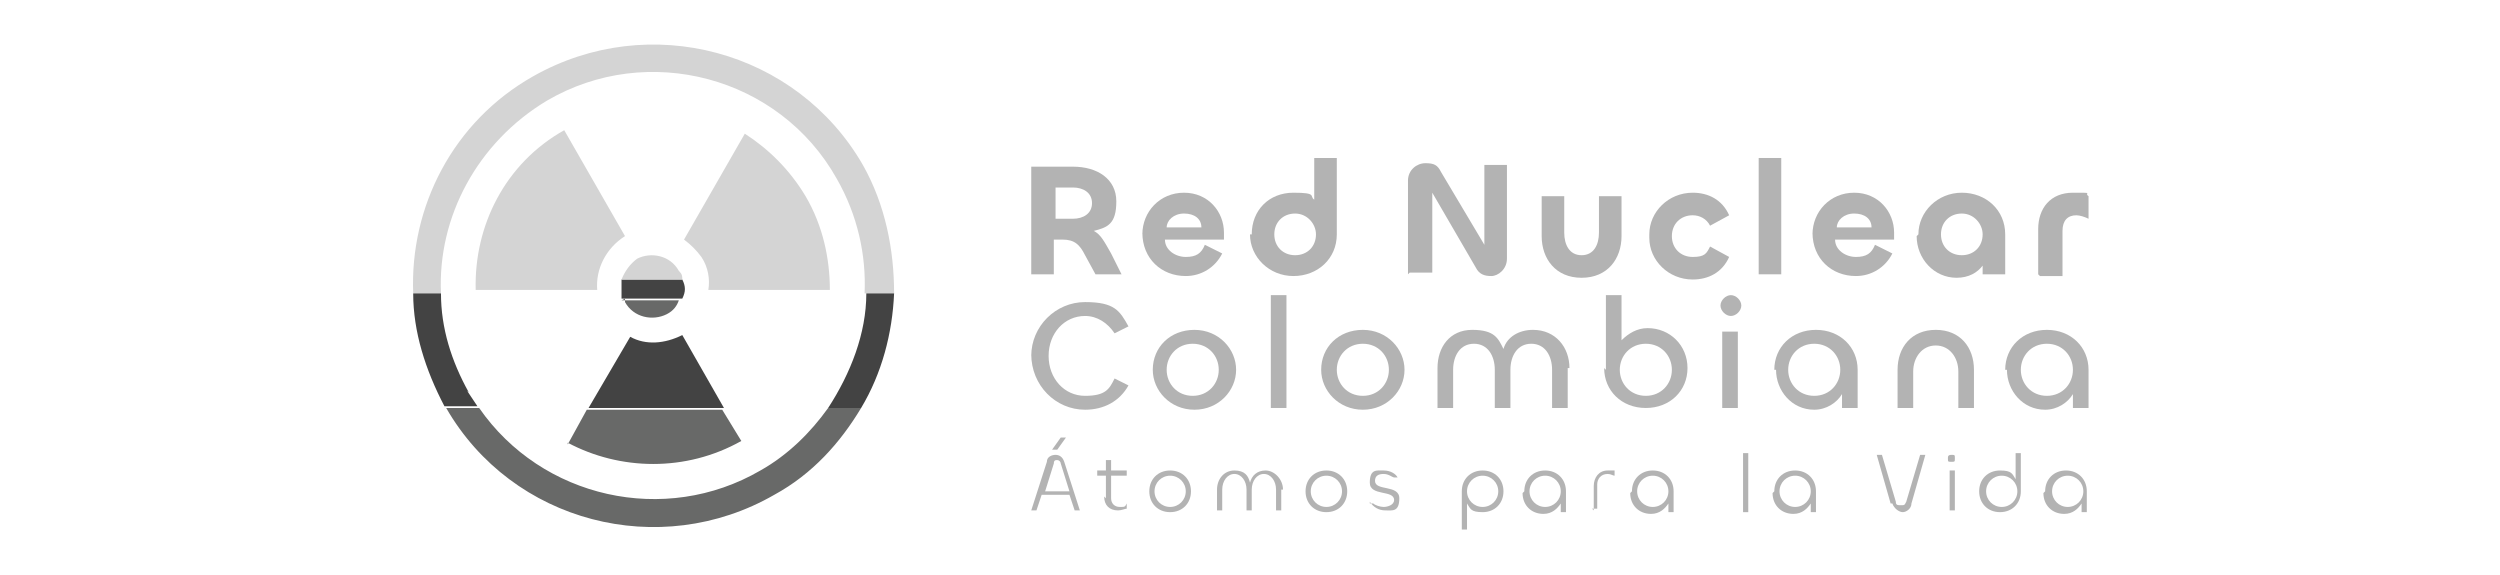 <?xml version="1.0" encoding="UTF-8"?>
<svg xmlns="http://www.w3.org/2000/svg" version="1.1" viewBox="0 0 144 33.1">
  <!-- Generator: Adobe Illustrator 29.1.0, SVG Export Plug-In . SVG Version: 2.1.0 Build 142)  -->
  <defs>
    <style>
      .st0 {
        opacity: .1;
      }

      .st0, .st1, .st2, .st3, .st4 {
        fill-opacity: .3;
      }

      .st1 {
        opacity: .5;
      }

      .st2 {
        opacity: .7;
      }

      .st3 {
        opacity: .8;
      }

      .st5 {
        fill: #595959;
        mix-blend-mode: multiply;
        opacity: .7;
      }

      .st6 {
        fill: #d4d4d4;
      }

      .st7 {
        fill: #d8d8d8;
      }

      .st8 {
        isolation: isolate;
      }

      .st9 {
        fill: #686968;
      }

      .st10 {
        opacity: .8;
      }

      .st11 {
        opacity: .5;
      }

      .st12 {
        display: none;
      }

      .st13 {
        fill: #f7f6f5;
      }

      .st14 {
        fill: #434343;
      }
    </style>
  </defs>
  <g class="st8">
    <g id="Capa_1">
      <g class="st12">
        <g class="st10">
          <polygon class="st5" points="9.4 24.9 9.4 24.9 9.4 24.9 9.4 24.9"/>
        </g>
        <g>
          <path class="st4" d="M55.3,17.7h-.6v-7.2s0,0,0,0h0c.1,0,.3,0,.4.1,0,0,.1.2.1.4v6.7Z"/>
          <path class="st4" d="M59.9,12.6v.5h-1.7v3.2c0,.7.3,1,.8,1s.5,0,.7-.2c0,0,.2-.1.2-.2.2.2.2.3.2.4s0,.2-.2.3c-.1.1-.3.2-.5.3-.2,0-.4,0-.6,0-.7,0-1.1-.3-1.2-.8,0-.2-.1-.5-.1-.9v-5.1s0,0,0,0c.2,0,.3,0,.4.1,0,0,.1.2.1.4v1h1.7Z"/>
          <path class="st4" d="M65.8,17.7c-.1,0-.3,0-.4,0-.2,0-.4,0-.6-.2-.1-.1-.2-.3-.2-.5-.5.5-1.1.7-1.7.7s-.9-.1-1.2-.4c-.3-.3-.4-.6-.4-1.1s.1-.7.3-1c.2-.3.6-.5,1-.6.4-.1.9-.2,1.5-.2s.2,0,.2,0c0,0,.2,0,.2,0v-.3c0-.4,0-.7-.3-.9-.2-.2-.5-.3-1-.3s-.6,0-.8.1c-.3,0-.5.2-.7.3h0c-.1-.1-.2-.3-.2-.4s0-.2.3-.3c.2-.1.4-.2.7-.2.3,0,.6,0,.8,0,.6,0,1.1.1,1.4.4.3.3.4.8.4,1.4v2.2c0,.2,0,.4,0,.5,0,.1,0,.2.2.3,0,0,.2.1.4.1v.2ZM64.6,15s0,0-.1,0h-.1c-1.6,0-2.4.4-2.4,1.3s0,.6.3.7c.2.2.4.3.8.3s.5,0,.8-.2c.2-.1.5-.2.6-.4s.2-.3.2-.4v-1.4Z"/>
          <path class="st4" d="M67.5,10s0,0,.1,0c.2,0,.3,0,.4.1,0,0,.1.2.1.4v6.1c0,.2,0,.3,0,.4,0,.1,0,.2.2.2,0,0,.2,0,.3,0v.2c-.1,0-.3,0-.4,0s-.3,0-.4-.1c-.1,0-.2-.2-.2-.3,0-.1,0-.4,0-.7v-6.6Z"/>
          <path class="st4" d="M71.2,11.3c0,.1,0,.3-.1.4,0,0-.2.1-.3.1s-.2,0-.3-.1c0,0-.1-.2-.1-.4s0-.3.1-.4c0,0,.2-.1.3-.1s.2,0,.3.1c0,0,.1.2.1.4ZM71.2,17.7c-.2,0-.3,0-.4,0-.1,0-.2-.2-.2-.3,0-.1,0-.4,0-.7v-4h0c.4,0,.6.2.6.6v3.5c0,.2,0,.3,0,.4,0,.1,0,.2.2.3,0,0,.2,0,.4.1v.2c-.1,0-.3,0-.4,0Z"/>
          <path class="st4" d="M77.5,17.7c-.1,0-.3,0-.4,0-.2,0-.4,0-.6-.2-.1-.1-.2-.3-.2-.5-.5.5-1.1.7-1.7.7s-.9-.1-1.2-.4c-.3-.3-.4-.6-.4-1.1s.1-.7.3-1c.2-.3.6-.5,1-.6.4-.1.9-.2,1.5-.2s.2,0,.2,0c0,0,.2,0,.2,0v-.3c0-.4,0-.7-.3-.9-.2-.2-.5-.3-1-.3s-.6,0-.8.1c-.3,0-.5.2-.7.3h0c-.1-.1-.2-.3-.2-.4s0-.2.3-.3c.2-.1.4-.2.7-.2.3,0,.6,0,.8,0,.6,0,1.1.1,1.4.4.3.3.4.8.4,1.4v2.2c0,.2,0,.4,0,.5,0,.1,0,.2.2.3,0,0,.2.1.4.1v.2ZM76.3,15s0,0-.1,0h-.1c-1.6,0-2.4.4-2.4,1.3s0,.6.3.7c.2.2.4.3.8.3s.5,0,.8-.2c.2-.1.5-.2.6-.4s.2-.3.2-.4v-1.4Z"/>
          <path class="st4" d="M86.3,12.4c0,1.6-1,2.3-2.9,2.3h-.9v2.9h-.6v-7.2c.6,0,1.2,0,1.6,0,.9,0,1.6.2,2.1.5.5.3.7.8.7,1.5ZM85.7,12.5c0-.5-.2-.9-.5-1.2s-.9-.4-1.6-.4-.7,0-1,0v3.3h1c.7,0,1.2-.1,1.6-.4.3-.3.5-.7.5-1.3Z"/>
          <path class="st4" d="M91.5,17.1c0,.1,0,.2-.3.4-.2.1-.4.2-.7.3-.3,0-.5.1-.8.1-.8,0-1.4-.2-1.8-.7-.4-.5-.6-1.1-.6-2s0-1,.3-1.4c.2-.4.5-.7.8-.9s.7-.3,1.2-.3c.6,0,1.1.2,1.5.6.3.4.5.9.5,1.6s0,.4,0,.6h-3.5c0,.7.2,1.2.5,1.5.3.3.7.5,1.3.5s.6,0,.9-.2.5-.3.6-.5c.2.2.2.3.2.4ZM91,14.8c0-1.2-.5-1.7-1.4-1.7s-.8.2-1.1.5c-.3.3-.4.7-.4,1.3h2.9Z"/>
          <path class="st4" d="M94.2,13.2c.1-.2.3-.4.5-.5.2-.1.4-.2.7-.2s.4,0,.5,0c.1,0,.2.2.2.3s0,.1,0,.2c0,0,0,.2-.1.2,0,0-.2-.2-.3-.2-.1,0-.2,0-.4,0-.3,0-.5,0-.7.3-.2.2-.3.4-.3.6v3.7h-.6v-5h0c.2,0,.3,0,.4.2.1.1.2.2.2.4Z"/>
          <path class="st4" d="M104.7,10.4s0,0,0,.1c0,.1,0,.2-.1.3,0,0-.2.1-.4.1h-1.9v6.7h-.6v-6.7h-2.5s0,0,0,0c0-.1,0-.3.1-.3,0,0,.2-.1.4-.1h5.1Z"/>
          <path class="st4" d="M109,17.7h-.6v-.6c-.2.2-.5.4-.8.5-.3.1-.7.2-1,.2s-.8,0-1.1-.3c-.3-.2-.5-.5-.5-.8,0-.2,0-.6,0-1v-3.1h0c.4,0,.6.2.6.6v2.5c0,.3,0,.6.1.8.1.5.5.7,1.2.7s.5,0,.8-.1c.2,0,.4-.2.6-.3.2-.1.2-.2.2-.3v-3.8h0c.4,0,.6.2.6.6v4.4Z"/>
          <path class="st4" d="M113.5,12.6v.5h-1.7v3.2c0,.7.3,1,.8,1s.5,0,.7-.2c0,0,.2-.1.2-.2.2.2.2.3.2.4s0,.2-.2.3c-.1.1-.3.2-.5.3-.2,0-.4,0-.6,0-.7,0-1.1-.3-1.2-.8,0-.2-.1-.5-.1-.9v-5.1s0,0,0,0c.2,0,.3,0,.4.1,0,0,.1.2.1.4v1h1.7Z"/>
          <path class="st4" d="M117.7,12.6v.5h-1.7v3.2c0,.7.3,1,.8,1s.5,0,.7-.2c0,0,.2-.1.2-.2.2.2.2.3.2.4s0,.2-.2.3c-.1.1-.3.2-.5.3-.2,0-.4,0-.6,0-.7,0-1.1-.3-1.2-.8,0-.2-.1-.5-.1-.9v-5.1s0,0,0,0c.2,0,.3,0,.4.1,0,0,.1.2.1.4v1h1.7Z"/>
          <path class="st4" d="M120.3,11.3c0,.1,0,.3-.1.4,0,0-.2.1-.3.1s-.2,0-.3-.1c0,0-.1-.2-.1-.4s0-.3.1-.4c0,0,.2-.1.3-.1s.2,0,.3.1c0,0,.1.2.1.4ZM120.2,17.7c-.2,0-.3,0-.4,0-.1,0-.2-.2-.2-.3,0-.1,0-.4,0-.7v-4h0c.4,0,.6.2.6.6v3.5c0,.2,0,.3,0,.4,0,.1,0,.2.2.3,0,0,.2,0,.4.1v.2c-.1,0-.3,0-.4,0Z"/>
          <g class="st11">
            <g>
              <path d="M54.7,24.4h.3v1.9h.9v.2h-1.2v-2.1Z"/>
              <path d="M57.1,24.6c0,0,0,.2-.2.2s-.2,0-.2-.2,0-.2.2-.2.2,0,.2.2ZM56.7,26.5v-1.5h.3v1.5h-.3Z"/>
              <path d="M58.1,25.4c0-.2,0-.3,0-.4h.2v.3h0c0-.1.3-.3.5-.3s.5.1.5.6v.9h-.3v-.9c0-.2,0-.4-.4-.4s-.3.1-.4.3c0,0,0,0,0,.1v.9h-.3v-1.1Z"/>
              <path d="M61.7,25c0,.1,0,.2,0,.4v.9c0,.3,0,.6-.2.7-.1.1-.4.2-.6.2s-.4,0-.5-.1v-.2c.2,0,.3.1.5.1.3,0,.5-.1.5-.5v-.2h0c0,.1-.2.3-.5.3-.4,0-.6-.3-.6-.7s.3-.8.7-.8.4.1.5.3h0v-.2h.3ZM61.4,25.6s0,0,0-.1c0-.2-.2-.3-.4-.3s-.5.2-.5.6.2.5.4.5.3-.1.4-.3c0,0,0-.1,0-.1v-.3Z"/>
              <path d="M64,26.1c0,.2,0,.3,0,.4h-.2v-.2h0c0,.1-.2.3-.5.3s-.5-.1-.5-.7v-.9h.3v.8c0,.3,0,.5.3.5s.3-.1.4-.3c0,0,0,0,0-.1v-.9h.3v1.1Z"/>
              <path d="M65.9,26.5v-.2h0c0,.1-.2.2-.5.2-.3,0-.5-.2-.5-.4,0-.4.3-.6.9-.6h0c0-.2,0-.4-.3-.4s-.3,0-.4.1v-.2c0,0,.2-.1.4-.1.5,0,.6.3.6.6v.6c0,.1,0,.3,0,.4h-.3ZM65.9,25.7c-.3,0-.6,0-.6.3s.1.3.3.3.3-.1.4-.3c0,0,0,0,0,0v-.3Z"/>
              <path d="M68.6,25.8c0,.4.2.5.5.5s.3,0,.4,0v.2c0,0-.2,0-.5,0-.5,0-.7-.3-.7-.8s.3-.8.7-.8.6.4.6.7,0,.1,0,.1h-1.1ZM69.4,25.6c0-.2,0-.4-.4-.4s-.4.3-.4.4h.8Z"/>
              <path d="M72.9,26.4c0,0-.2,0-.4,0-.5,0-.8-.3-.8-.8s.3-.8.8-.8.3,0,.4,0v.2c-.1,0-.2,0-.4,0-.3,0-.5.3-.5.6s.2.6.5.6.3,0,.3,0v.2Z"/>
              <path d="M75.1,26.1c0,.2,0,.3,0,.4h-.2v-.2h0c0,.1-.2.3-.5.3s-.5-.1-.5-.7v-.9h.3v.8c0,.3,0,.5.3.5s.3-.1.4-.3c0,0,0,0,0-.1v-.9h.3v1.1Z"/>
              <path d="M76.1,24.3h.3v2.2h-.3v-2.2Z"/>
              <path d="M77.8,24.5v.4h.4v.2h-.4v.8c0,.2,0,.3.2.3s.1,0,.2,0v.2s-.1,0-.2,0-.2,0-.3-.1c0,0-.1-.2-.1-.4v-.8h-.2v-.2h.2v-.4h.3Z"/>
              <path d="M80.4,26.1c0,.2,0,.3,0,.4h-.2v-.2h0c0,.1-.2.3-.5.3s-.5-.1-.5-.7v-.9h.3v.8c0,.3,0,.5.3.5s.3-.1.4-.3c0,0,0,0,0-.1v-.9h.3v1.1Z"/>
              <path d="M81.4,25.5c0-.2,0-.3,0-.5h.2v.3h0c0-.2.2-.3.4-.3s0,0,0,0v.3s0,0,0,0c-.2,0-.3.1-.4.4,0,0,0,0,0,.1v.8h-.3v-1Z"/>
              <path d="M83.9,26.5v-.2h0c0,.1-.2.2-.5.2-.3,0-.5-.2-.5-.4,0-.4.3-.6.9-.6h0c0-.2,0-.4-.3-.4s-.3,0-.4.1v-.2c0,0,.2-.1.4-.1.5,0,.6.3.6.6v.6c0,.1,0,.3,0,.4h-.3ZM83.8,25.7c-.3,0-.6,0-.6.3s.1.3.3.3.3-.1.4-.3c0,0,0,0,0,0v-.3Z"/>
              <path d="M86.7,24.6c0,0,0,.2-.2.2s-.2,0-.2-.2,0-.2.2-.2.2,0,.2.2ZM86.4,26.5v-1.5h.3v1.5h-.3Z"/>
              <path d="M88,24.5v.4h.4v.2h-.4v.8c0,.2,0,.3.2.3s.1,0,.2,0v.2s-.1,0-.2,0-.2,0-.3-.1c0,0-.1-.2-.1-.4v-.8h-.2v-.2h.2v-.4h.3Z"/>
              <path d="M90.2,26.5v-.2h0c0,.1-.2.2-.5.2-.3,0-.5-.2-.5-.4,0-.4.3-.6.9-.6h0c0-.2,0-.4-.3-.4s-.3,0-.4.1v-.2c0,0,.2-.1.4-.1.5,0,.6.3.6.6v.6c0,.1,0,.3,0,.4h-.3ZM90.1,25.7c-.3,0-.6,0-.6.3s.1.3.3.3.3-.1.4-.3c0,0,0,0,0,0v-.3Z"/>
              <path d="M91.4,24.3h.3v2.2h-.3v-2.2Z"/>
              <path d="M93.1,24.6c0,0,0,.2-.2.2s-.2,0-.2-.2,0-.2.2-.2.2,0,.2.2ZM92.8,26.5v-1.5h.3v1.5h-.3Z"/>
              <path d="M94.9,26.5v-.2h0c0,.1-.2.2-.5.2-.3,0-.5-.2-.5-.4,0-.4.3-.6.9-.6h0c0-.2,0-.4-.3-.4s-.3,0-.4.1v-.2c0,0,.2-.1.4-.1.5,0,.6.3.6.6v.6c0,.1,0,.3,0,.4h-.3ZM94.9,25.7c-.3,0-.6,0-.6.3s.1.3.3.3.3-.1.4-.3c0,0,0,0,0,0v-.3Z"/>
              <path d="M96.2,25.4c0-.2,0-.3,0-.4h.2v.3h0c0-.1.3-.3.5-.3s.5.1.5.6v.9h-.3v-.9c0-.2,0-.4-.4-.4s-.3.1-.4.3c0,0,0,0,0,.1v.9h-.3v-1.1Z"/>
              <path d="M99.4,26.5v-.2h0c0,.1-.2.2-.5.2-.3,0-.5-.2-.5-.4,0-.4.3-.6.9-.6h0c0-.2,0-.4-.3-.4s-.3,0-.4.1v-.2c0,0,.2-.1.4-.1.5,0,.6.3.6.6v.6c0,.1,0,.3,0,.4h-.3ZM99.3,25.7c-.3,0-.6,0-.6.3s.1.3.3.3.3-.1.4-.3c0,0,0,0,0,0v-.3Z"/>
            </g>
          </g>
          <rect class="st2" x="54.6" y="21" width="21.1" height="1"/>
          <rect class="st4" x="99.6" y="21" width="21.1" height="1"/>
          <rect class="st0" x="75.7" y="21" width="23.9" height="1"/>
          <path class="st3" d="M47.3,7.6c-.2.5-.3,1.1-.5,1.7-3.1,11.6-2.1,9.6-3.4,12.6,0,.2-.2.4-.3.6,0,0,0,0,0,0,0,0,0,0,0,0-.4.7-.9,1.4-1.4,1.9,0,0,0,0-.1.1.2.1.5.2.7.2,2.3.3,4.1-1.2,4.9-3.1,1-2.3.3-.8,2.6-9.5,1.1-4.2,2.1-4.5,2.9-4.4-.6-1-3.7-1.4-5.3-.2Z"/>
          <path class="st3" d="M34,24.4c-.6-.6-1.1-1.2-1.4-1.9,0,0,0,0,0,0,0,0,0,0,0,0,0-.2-.2-.4-.3-.6-1.3-3-.4-1-3.4-12.6-.2-.7-.4-1.3-.6-1.9-1.7-.9-4.4-.5-5,.4.7,0,1.8.2,2.9,4.4,2.3,8.7,1.6,7.2,2.6,9.5.8,1.9,2.6,3.4,4.9,3.1.2,0,.4,0,.6-.1,0,0-.1-.1-.2-.2Z"/>
          <path class="st13" d="M37,18.9c.3,1,.6,1.7.9,2.4.3-.6.6-1.4.9-2.4,1.4-5.1,2-9.4,2.9-12.3-1.2-.4-2.4-.6-3.7-.6s-2.7.2-3.9.7c.9,2.9,1.4,7.2,2.9,12.3Z"/>
          <path class="st13" d="M47.2,21.6c-.8,1.9-2.6,3.4-4.9,3.1-.3,0-.5-.1-.7-.2,0,0,0,0,.1-.1-.8.8-1.9,1.5-2.9,1.6-.3,0-.6,0-1,0-.3,0-.6,0-1,0-1-.1-1.9-.7-2.7-1.4-.2,0-.4.1-.6.1-2.3.3-4.1-1.2-4.9-3.1-.9-2.1-.4-1-2.1-7.7-.5,1.3-.7,2.6-.7,4.1,0,6.7,5.4,12,12,12s12-5.4,12-12-.2-2.8-.7-4.1c-1.7,6.7-1.2,5.6-2.1,7.7Z"/>
          <path class="st7" d="M38,30.6c-6.9,0-12.5-5.6-12.6-12.4,0,0,0,0,0,.1,0,6.9,5.6,12.6,12.6,12.6s12.6-5.6,12.6-12.6,0,0,0-.1c0,6.9-5.7,12.4-12.6,12.4Z"/>
          <path class="st4" d="M34.1,6.6c1.2-.4,2.5-.7,3.9-.7s2.5.2,3.7.6c0-.2.1-.3.2-.5-1.2-.4-2.5-.6-3.9-.6s-2.8.2-4.1.7c0,.2.1.3.2.5Z"/>
          <path class="st4" d="M49.3,13.9c.5,1.3.7,2.6.7,4.1,0,6.6-5.4,12-12,12s-12-5.4-12-12,.2-2.8.7-4.1c0-.3-.1-.6-.2-.9-.6,1.5-1,3.2-1,4.9,0,6.9,5.6,12.6,12.6,12.6s12.6-5.6,12.6-12.6-.4-3.4-1-4.9c0,.3-.2.6-.2.9Z"/>
          <path class="st2" d="M42.7,4.1c-1.6,2.5-2,7.5-3.7,13.8,0,.2,0,.4-.1.5,0,.1,0,.2-.1.4,0,0,0,0,0,0,0,0,0,.1,0,.2,0,.3-.2.6-.3.8,0,.2-.1.3-.2.5,0,.1,0,.2-.1.3,0,.2-.2.4-.3.5,0,0,0,0,0,0-1.5,2.7-3.4,2.8-4.8,2,.3.4.6.8.9,1.2.8.8,1.9,1.5,2.9,1.6.3,0,.6,0,1,0,.3,0,.6,0,1,0,1-.1,2-.7,2.9-1.6.6-.6,1.1-1.2,1.4-1.9,0,0,0,0,0,0,0,0,0,0,0,0,0-.2.2-.4.3-.6,1.3-3,.4-1,3.4-12.6,1.5-5.6,2.8-5.9,3.8-5.8-1-1.5-6.4-2-8,.6Z"/>
          <path class="st1" d="M33.1,23.3c1.4.8,3.3.7,4.8-2,0,0,0,0,0,0,0,0,0,0,0,0,0-.1.2-.3.2-.5,0-.1,0-.2.1-.3,0-.1.1-.3.2-.5,0-.3.2-.5.3-.8,0,0,0-.1,0-.2,0,0,0,0,0,0,0-.1,0-.2.1-.4,0-.2,0-.4.1-.5.2-.8.4-1.5.5-2.3-.5,1-1.5,2.1-2.8,2.4-1.7-6.3-2.1-11.4-3.7-13.9-1.6-2.6-7-2.1-8-.6,1-.1,2.4.2,3.8,5.8,3.1,11.6,2.1,9.6,3.4,12.6,0,.2.2.4.3.6,0,0,0,0,0,0,0,0,0,0,0,0,.2.4.5.9.8,1.2-.1-.1-.2-.3-.3-.5Z"/>
        </g>
      </g>
      <g>
        <path class="st6" d="M51.5,16.9c0-2.5-.5-5.1-1.8-7.4-3.8-6.6-12.3-8.9-19-5.1-4.6,2.6-7.1,7.5-6.9,12.5h1.6c-.2-4.4,2.1-8.7,6.1-11.1,5.8-3.4,13.4-1.4,16.7,4.5,1.2,2.1,1.7,4.4,1.6,6.6h1.6,0Z"/>
        <path class="st9" d="M36,17.2c0,0,0,.1,0,.2.5.9,1.6,1.1,2.4.7.4-.2.6-.5.7-.8h-3.3Z"/>
        <path class="st6" d="M40.4,14.8c.4.6.5,1.3.4,1.9h7c0-1.8-.4-3.7-1.4-5.4-.9-1.5-2.1-2.7-3.5-3.6l-3.5,6.1c.4.3.7.6,1,1h0,0Z"/>
        <path class="st9" d="M32.7,25.5c3,1.6,6.8,1.7,10-.1l-1.1-1.8h-7.8l-1.1,2h0Z"/>
        <path class="st6" d="M36,13.6l-3.5-6.1c-3.4,1.9-5.2,5.5-5.1,9.2h7c-.1-1.2.5-2.4,1.6-3.1h0Z"/>
        <path class="st14" d="M27,22.6c-1-1.8-1.6-3.7-1.6-5.7h-1.6c0,2.2.7,4.4,1.8,6.5,0,0,0,0,0,0h1.9c-.2-.3-.4-.6-.6-.9h0,0Z"/>
        <path class="st14" d="M51.5,16.9h-1.6c0,2.3-.9,4.6-2.2,6.6h1.9c1.2-2,1.8-4.3,1.9-6.6Z"/>
        <path class="st9" d="M47.7,23.5c-1,1.4-2.3,2.7-3.9,3.6-5.5,3.2-12.6,1.6-16.2-3.6h-1.9c3.8,6.6,12.3,8.8,18.9,5,2.2-1.2,3.8-3,5-5h-1.9Z"/>
        <path class="st14" d="M33.9,23.5h7.8l-2.4-4.2c-1,.5-2.1.6-3,.1l-2.4,4.1h0Z"/>
        <path class="st14" d="M36,17.2h3.3c.2-.4.2-.7,0-1.1h-3.5c0,.4,0,.7,0,1.1h0Z"/>
        <path class="st6" d="M36.7,14.9c-.4.3-.7.7-.9,1.2h3.5c0-.2,0-.3-.2-.5-.5-.9-1.6-1.1-2.4-.7h0Z"/>
        <path class="st4" d="M59.4,15.8v-6.2h2.4c1.4,0,2.5.7,2.5,2s-.5,1.5-1.3,1.7c.4.2.6.6,1,1.3l.6,1.2h-1.5l-.6-1.1c-.3-.6-.6-.9-1.3-.9h-.5v2h-1.3,0ZM60.8,10.8v1.8s1,0,1,0c.6,0,1.1-.3,1.1-.9s-.5-.9-1.1-.9h-1.1Z"/>
        <path class="st4" d="M65.8,13.5c0-1.3,1-2.4,2.4-2.4s2.3,1.1,2.3,2.3v.4h-3.4c0,.6.6,1,1.2,1s.9-.2,1.1-.7l1,.5c-.4.8-1.2,1.3-2.1,1.3-1.4,0-2.5-1-2.5-2.5h0ZM69.2,13.1c0-.5-.4-.8-1-.8s-1,.4-1,.8h2.1,0Z"/>
        <path class="st4" d="M72.1,13.5c0-1.4,1-2.4,2.4-2.4s.9.2,1.2.4v-2.4h1.3v4.4c0,1.4-1.1,2.4-2.5,2.4s-2.5-1.1-2.5-2.4h0ZM75.8,13.5c0-.6-.5-1.2-1.2-1.2s-1.2.5-1.2,1.2.5,1.2,1.2,1.2,1.2-.5,1.2-1.2Z"/>
        <path class="st4" d="M81.1,15.8v-5.4c0-.6.5-1,1-1s.7.1.9.5l2.5,4.2v-4.6h1.3v5.4c0,.6-.5,1-.9,1s-.7-.1-.9-.5l-2.5-4.3v4.6h-1.3,0Z"/>
        <path class="st4" d="M92.1,13.4v-2.1h1.3v2.3c0,1.3-.8,2.4-2.3,2.4s-2.3-1.1-2.3-2.4v-2.3h1.3v2.1c0,.7.3,1.3,1,1.3s1-.6,1-1.3h0Z"/>
        <path class="st4" d="M95,13.5c0-1.3,1.1-2.4,2.5-2.4.9,0,1.7.4,2.1,1.3l-1.1.6c-.2-.4-.6-.6-1-.6-.7,0-1.2.5-1.2,1.2s.5,1.2,1.2,1.2.8-.2,1-.6l1.1.6c-.4.9-1.2,1.3-2.1,1.3-1.4,0-2.5-1.1-2.5-2.4h0Z"/>
        <path class="st4" d="M102.6,9.1v6.7h-1.3v-6.7h1.3Z"/>
        <path class="st4" d="M104.4,13.5c0-1.3,1-2.4,2.4-2.4s2.3,1.1,2.3,2.3v.4h-3.4c0,.6.6,1,1.2,1s.9-.2,1.1-.7l1,.5c-.4.8-1.2,1.3-2.1,1.3-1.4,0-2.5-1-2.5-2.5h0ZM107.8,13.1c0-.5-.4-.8-1-.8s-1,.4-1,.8h2.1,0Z"/>
        <path class="st4" d="M110.5,13.5c0-1.3,1.1-2.4,2.5-2.4s2.5,1,2.5,2.4v2.3h-1.3v-.5c-.3.4-.8.7-1.5.7-1.3,0-2.3-1.1-2.3-2.4ZM114.2,13.5c0-.6-.5-1.2-1.2-1.2s-1.2.5-1.2,1.2.5,1.2,1.2,1.2,1.2-.5,1.2-1.2Z"/>
        <path class="st4" d="M117.4,15.8v-2.6c0-1.2.7-2.1,2-2.1s.6,0,.9.2v1.3c-.2-.1-.5-.2-.7-.2-.5,0-.8.3-.8.9v2.6h-1.3Z"/>
        <path class="st4" d="M60.3,26.6c0-.3.3-.4.5-.4s.4.1.5.4l.9,2.8h-.3l-.3-.9h-1.6s-.3.9-.3.9h-.3l.9-2.8h0ZM60.1,28.3h1.5l-.5-1.6c0-.1-.1-.2-.2-.2s-.2,0-.2.2l-.5,1.6h0ZM60.6,25.9l.5-.7h.3l-.5.7h-.3Z"/>
        <path class="st4" d="M63.7,28.7v-1.3h-.5v-.3h.5v-.6h.3v.6h.9v.3h-.9v1.3c0,.3.2.5.5.5s.3,0,.4-.2v.3c-.1,0-.3.1-.5.1-.5,0-.8-.3-.8-.8h0Z"/>
        <path class="st4" d="M66.2,28.3c0-.7.5-1.2,1.2-1.2s1.2.5,1.2,1.2-.5,1.2-1.2,1.2-1.2-.5-1.2-1.2ZM68.3,28.3c0-.5-.4-.9-.9-.9s-.9.4-.9.9.4.9.9.9.9-.4.9-.9Z"/>
        <path class="st4" d="M73.8,28.2v1.2h-.3v-1.2c0-.5-.3-.9-.7-.9s-.7.4-.7.9v1.2h-.3v-1.2c0-.5-.3-.9-.7-.9s-.7.4-.7.9v1.2h-.3v-1.2c0-.6.4-1.1,1-1.1s.8.3.9.7c.1-.4.4-.7.9-.7s1,.5,1,1.1h0Z"/>
        <path class="st4" d="M75.2,28.3c0-.7.5-1.2,1.2-1.2s1.2.5,1.2,1.2-.5,1.2-1.2,1.2-1.2-.5-1.2-1.2ZM77.3,28.3c0-.5-.4-.9-.9-.9s-.9.4-.9.9.4.9.9.9.9-.4.9-.9Z"/>
        <path class="st4" d="M78.9,29h.2c.1.1.4.2.6.2s.6-.1.6-.4c0-.6-1.4-.2-1.4-1s.4-.7.8-.7.7.2.8.4h-.2c-.1,0-.3-.2-.6-.2s-.5.1-.5.4c0,.6,1.4.2,1.4,1s-.4.7-.8.7-.7-.2-.9-.5Z"/>
        <path class="st4" d="M84.2,30.5v-2.2c0-.7.5-1.2,1.2-1.2s1.2.5,1.2,1.2-.5,1.2-1.2,1.2-.7-.2-.9-.5v1.5h-.3ZM86.3,28.3c0-.5-.4-.9-.9-.9s-.9.4-.9.9.4.9.9.9.9-.4.9-.9Z"/>
        <path class="st4" d="M87.8,28.3c0-.7.5-1.2,1.2-1.2s1.2.5,1.2,1.2v1.2h-.3v-.5c-.2.3-.5.6-1,.6-.7,0-1.2-.5-1.2-1.2h0ZM89.9,28.3c0-.5-.4-.9-.9-.9s-.9.4-.9.9.4.9.9.9.9-.4.9-.9Z"/>
        <path class="st4" d="M91.8,29.4v-1.4c0-.5.3-.9.8-.9s.3,0,.4,0v.3c-.1,0-.2-.1-.4-.1-.4,0-.6.3-.6.6v1.4h-.3Z"/>
        <path class="st4" d="M94,28.3c0-.7.5-1.2,1.2-1.2s1.2.5,1.2,1.2v1.2h-.3v-.5c-.2.3-.5.6-1,.6-.7,0-1.2-.5-1.2-1.2h0ZM96.1,28.3c0-.5-.4-.9-.9-.9s-.9.4-.9.9.4.9.9.9.9-.4.9-.9Z"/>
        <path class="st4" d="M100.7,26.1v3.4h-.3v-3.4h.3Z"/>
        <path class="st4" d="M102.2,28.3c0-.7.5-1.2,1.2-1.2s1.2.5,1.2,1.2v1.2h-.3v-.5c-.2.3-.5.6-1,.6-.7,0-1.2-.5-1.2-1.2h0ZM104.3,28.3c0-.5-.4-.9-.9-.9s-.9.4-.9.9.4.9.9.9.9-.4.9-.9Z"/>
        <path class="st4" d="M108.9,29l-.8-2.8h.3l.8,2.7c0,.2.1.2.3.2s.2,0,.3-.2l.8-2.7h.3l-.8,2.8c0,.3-.3.5-.5.5s-.5-.2-.6-.5Z"/>
        <path class="st4" d="M112.2,26.4c0-.1,0-.2.2-.2s.2,0,.2.2,0,.2-.2.2-.2,0-.2-.2ZM112.6,27.1v2.3h-.3v-2.3h.3Z"/>
        <path class="st4" d="M114,28.3c0-.7.5-1.2,1.2-1.2s.7.2.9.5v-1.5h.3v2.2c0,.7-.5,1.2-1.2,1.2s-1.2-.5-1.2-1.2h0ZM116.2,28.3c0-.5-.4-.9-.9-.9s-.9.4-.9.9.4.9.9.9.9-.4.9-.9Z"/>
        <path class="st4" d="M117.8,28.3c0-.7.5-1.2,1.2-1.2s1.2.5,1.2,1.2v1.2h-.3v-.5c-.2.3-.5.6-1,.6-.7,0-1.2-.5-1.2-1.2h0ZM120,28.3c0-.5-.4-.9-.9-.9s-.9.4-.9.9.4.9.9.9.9-.4.9-.9Z"/>
        <path class="st4" d="M59.4,20.5c0-1.7,1.4-3.1,3.1-3.1s2,.5,2.5,1.4l-.8.4c-.4-.6-1-1-1.7-1-1.2,0-2.1,1-2.1,2.3s.9,2.3,2.1,2.3,1.4-.4,1.7-1l.8.4c-.5.9-1.4,1.4-2.5,1.4-1.7,0-3.1-1.4-3.1-3.2h0Z"/>
        <path class="st4" d="M66.4,21.3c0-1.3,1-2.3,2.4-2.3s2.4,1.1,2.4,2.3-1,2.3-2.4,2.3-2.4-1.1-2.4-2.3ZM70.2,21.3c0-.8-.6-1.5-1.5-1.5s-1.5.7-1.5,1.5.6,1.5,1.5,1.5,1.5-.7,1.5-1.5Z"/>
        <path class="st4" d="M74.1,17v6.5h-.9v-6.5h.9Z"/>
        <path class="st4" d="M76.1,21.3c0-1.3,1-2.3,2.4-2.3s2.4,1.1,2.4,2.3-1,2.3-2.4,2.3-2.4-1.1-2.4-2.3ZM80,21.3c0-.8-.6-1.5-1.5-1.5s-1.5.7-1.5,1.5.6,1.5,1.5,1.5,1.5-.7,1.5-1.5Z"/>
        <path class="st4" d="M90.3,21.2v2.3h-.9v-2.2c0-.8-.4-1.5-1.2-1.5s-1.2.7-1.2,1.5v2.2h-.9v-2.2c0-.8-.4-1.5-1.2-1.5s-1.2.7-1.2,1.5v2.2h-.9v-2.3c0-1.2.7-2.2,2-2.2s1.5.5,1.8,1.1c.2-.7.9-1.1,1.7-1.1,1.3,0,2.1,1,2.1,2.2h0Z"/>
        <path class="st4" d="M92.5,21.3v-4.3h.9v2.6c.4-.4.9-.7,1.5-.7,1.3,0,2.3,1,2.3,2.3s-1,2.3-2.4,2.3-2.4-1-2.4-2.3h0ZM96.3,21.3c0-.8-.6-1.5-1.5-1.5s-1.5.7-1.5,1.5.6,1.5,1.5,1.5,1.5-.7,1.5-1.5Z"/>
        <path class="st4" d="M99.1,17.6c0-.3.3-.6.6-.6s.6.3.6.6-.3.6-.6.6-.6-.3-.6-.6ZM100.1,19.1v4.4h-.9v-4.4h.9Z"/>
        <path class="st4" d="M102.2,21.3c0-1.3,1-2.3,2.4-2.3s2.4,1,2.4,2.3v2.2h-.9v-.8c-.3.5-.9.9-1.6.9-1.3,0-2.2-1.1-2.2-2.3h0ZM106,21.3c0-.8-.6-1.5-1.5-1.5s-1.5.7-1.5,1.5.6,1.5,1.5,1.5,1.5-.7,1.5-1.5Z"/>
        <path class="st4" d="M110.2,21.4v2.1h-.9v-2.2c0-1.3.8-2.3,2.2-2.3s2.2,1,2.2,2.3v2.2h-.9v-2.1c0-.8-.5-1.5-1.3-1.5s-1.3.7-1.3,1.5Z"/>
        <path class="st4" d="M115.5,21.3c0-1.3,1-2.3,2.4-2.3s2.4,1,2.4,2.3v2.2h-.9v-.8c-.3.5-.9.9-1.6.9-1.3,0-2.2-1.1-2.2-2.3h0ZM119.4,21.3c0-.8-.6-1.5-1.5-1.5s-1.5.7-1.5,1.5.6,1.5,1.5,1.5,1.5-.7,1.5-1.5Z"/>
      </g>
    </g>
  </g>
</svg>
